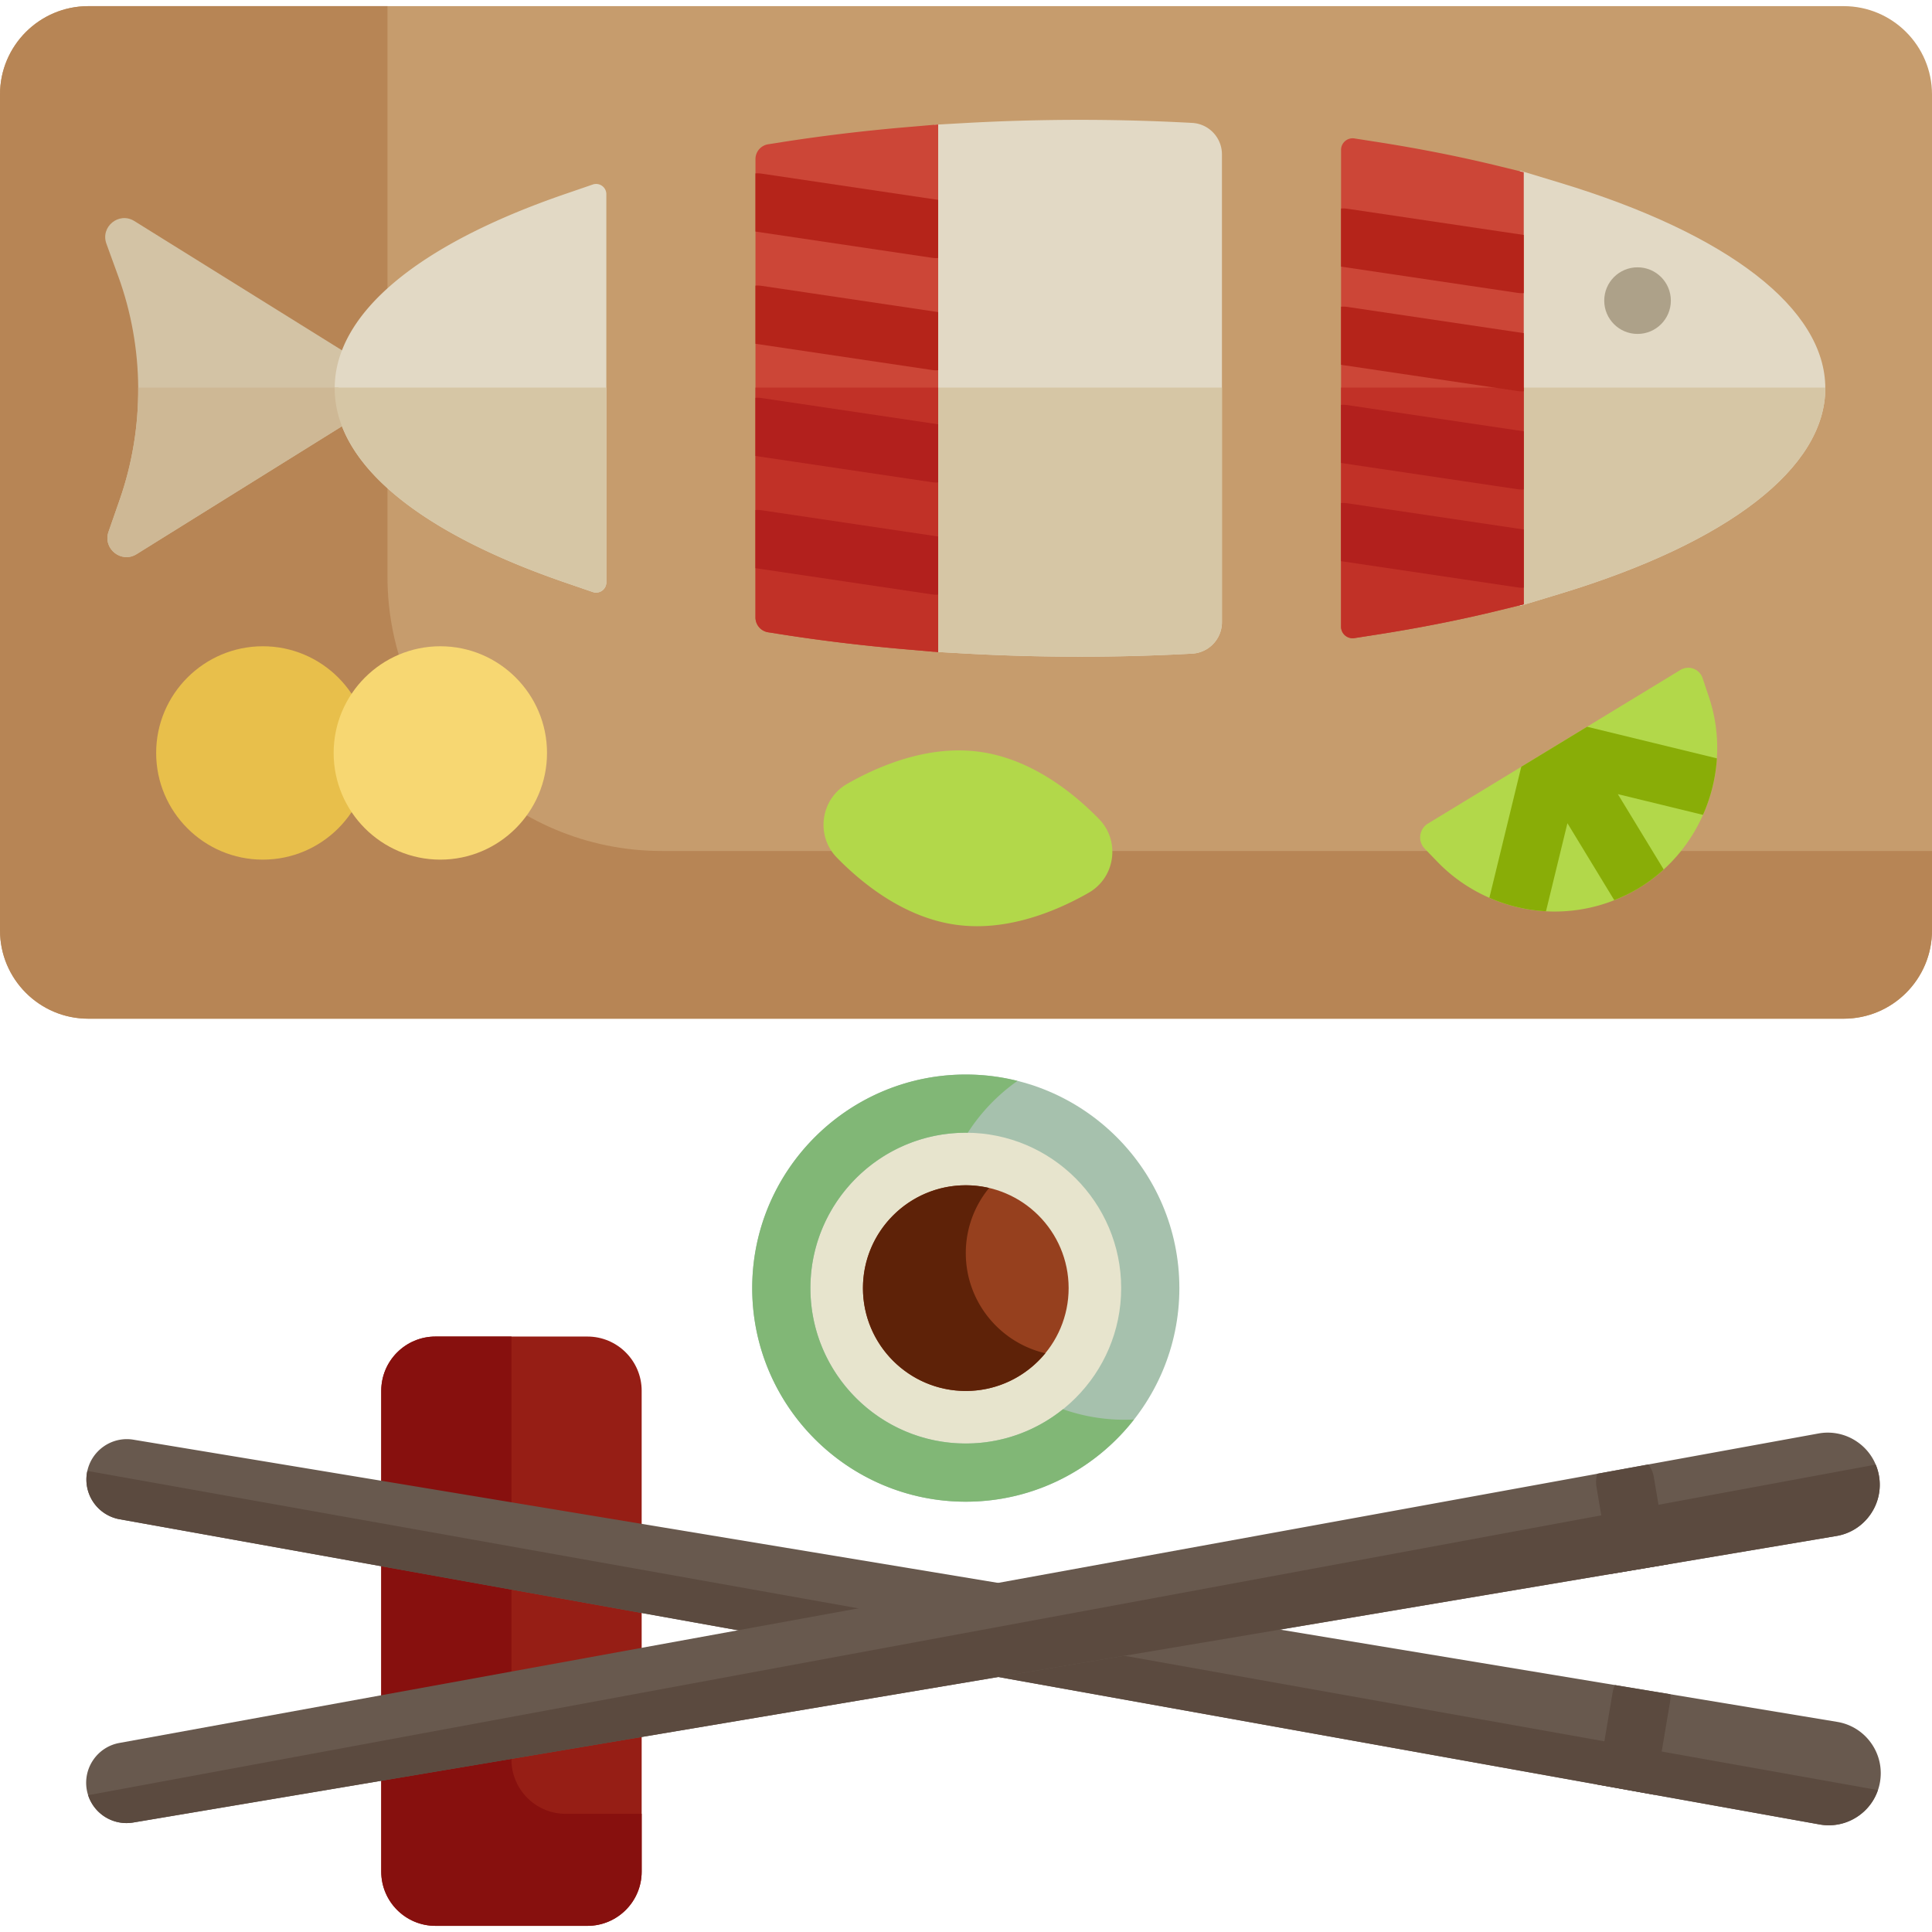 <svg viewBox="0 0 512 512" xmlns="http://www.w3.org/2000/svg"><path d="M255.944 390.768c-27.242 0-49.404-22.163-49.404-49.405s22.163-49.404 49.404-49.404c27.242 0 49.405 22.163 49.405 49.404 0 27.243-22.163 49.405-49.405 49.405z" fill="#e7e4cd"/><path d="M255.944 397.965c-31.209 0-56.601-25.391-56.601-56.602 0-31.209 25.391-56.601 56.601-56.601s56.602 25.391 56.602 56.602-25.391 56.601-56.602 56.601zm0-97.781c-22.706 0-41.179 18.473-41.179 41.179s18.473 41.18 41.179 41.18c22.707 0 41.18-18.473 41.18-41.18s-18.473-41.179-41.18-41.179z" fill="#a6c1ad"/><path d="M298.032 376.247a49.176 49.176 0 0 1-16.331-2.786c-7.059 5.676-16.015 9.083-25.756 9.083-22.706 0-41.179-18.473-41.179-41.18s18.473-41.179 41.179-41.179c.174 0 .344.011.517.013a49.79 49.79 0 0 1 13.179-13.75 56.498 56.498 0 0 0-13.697-1.685c-31.209 0-56.601 25.391-56.601 56.601s25.391 56.602 56.601 56.602c18.086 0 34.205-8.536 44.575-21.782-.824.04-1.653.063-2.487.063z" fill="#81b776"/><path d="M255.944 368.618c-15.028 0-27.254-12.226-27.254-27.254s12.226-27.254 27.254-27.254 27.254 12.226 27.254 27.254-12.225 27.254-27.254 27.254z" fill="#96401e"/><path d="M255.946 332.083a27.12 27.12 0 0 1 6.178-17.258 27.178 27.178 0 0 0-6.178-.715c-15.028 0-27.254 12.226-27.254 27.254s12.226 27.254 27.254 27.254c8.484 0 16.074-3.898 21.076-9.995-12.061-2.808-21.076-13.637-21.076-26.54z" fill="#5e2208"/><path d="M170.049 368.581V495.99c0 7.943-6.439 14.382-14.382 14.382h-40.252c-7.943 0-14.382-6.439-14.382-14.382V368.581c0-7.943 6.439-14.382 14.382-14.382h40.252c7.943 0 14.382 6.439 14.382 14.382z" fill="#961e15"/><path d="M149.922 480.683c-7.943 0-14.382-6.439-14.382-14.382V354.199h-20.125c-7.943 0-14.382 6.439-14.382 14.382V495.99c0 7.943 6.439 14.382 14.382 14.382h40.252c7.943 0 14.382-6.439 14.382-14.382v-15.307h-20.126z" fill="#87100e"/><path d="M498.419 469.91c0 .788-.068 1.581-.204 2.361a13.684 13.684 0 0 1-5.678 8.947 13.69 13.69 0 0 1-10.347 2.277L31.709 402.621a10.693 10.693 0 0 1-8.658-12.334c1.001-5.795 6.517-9.713 12.298-8.755l451.531 74.786a13.693 13.693 0 0 1 8.987 5.617 13.7 13.7 0 0 1 2.552 7.975z" fill="#68594e"/><path d="M492.537 481.217a13.667 13.667 0 0 0 5.122-6.826L23.16 389.805c-.036.16-.08.318-.109.481a10.693 10.693 0 0 0 8.658 12.334l450.481 80.873a13.688 13.688 0 0 0 10.347-2.276z" fill="#5b4a3f"/><path d="M497.34 388.791c.265.741.47 1.511.606 2.291a13.688 13.688 0 0 1-2.326 10.339 13.684 13.684 0 0 1-8.971 5.636l-451.34 75.928a10.695 10.695 0 0 1-12.314-8.688c-1.014-5.793 2.856-11.342 8.622-12.393l450.273-82.013a13.691 13.691 0 0 1 10.355 2.254 13.695 13.695 0 0 1 5.095 6.646z" fill="#68594e"/><path d="M23.396 269.965C10.495 269.965 0 259.47 0 246.569V25.024C0 12.123 10.495 1.627 23.396 1.627h465.209c12.9 0 23.395 10.496 23.395 23.397v221.545c0 12.901-10.495 23.396-23.396 23.396z" fill="#c69c6d"/><path d="M175.418 225.52c-40.169 0-72.734-32.563-72.734-72.734V1.627H23.396C10.474 1.627 0 12.103 0 25.024v221.545c0 12.921 10.474 23.396 23.396 23.396h465.209c12.921 0 23.396-10.474 23.396-23.396v-21.05z" fill="#b78555"/><path d="M258.944 245.454a40.88 40.88 0 0 1-5.626-.385c-13.531-1.887-24.61-10.706-31.522-17.772-2.719-2.779-3.97-6.591-3.43-10.458.539-3.866 2.784-7.191 6.159-9.12 7.066-4.039 17.929-8.855 29.559-8.855 1.904 0 3.795.129 5.623.385 13.533 1.887 24.611 10.707 31.522 17.773 2.718 2.779 3.969 6.59 3.431 10.456-.539 3.867-2.784 7.191-6.159 9.12-7.065 4.04-17.928 8.856-29.555 8.856z" fill="#b2d84a"/><path d="M69.657 227.812c-15.59 0-28.273-12.683-28.273-28.273s12.683-28.273 28.273-28.273 28.273 12.683 28.273 28.273-12.683 28.273-28.273 28.273z" fill="#e8bf4b"/><path d="M116.691 227.812c-15.59 0-28.273-12.683-28.273-28.273s12.683-28.273 28.273-28.273 28.273 12.683 28.273 28.273-12.683 28.273-28.273 28.273z" fill="#f7d772"/><path d="M412.038 241.566c-11.661 0-22.977-4.782-31.049-13.119l-3.427-3.54a4.289 4.289 0 0 1 .852-6.647l66.903-40.712a4.006 4.006 0 0 1 5.88 2.146l1.682 5.006c6.359 18.929-1.41 40.203-18.472 50.586a43.032 43.032 0 0 1-22.369 6.28z" fill="#b2d84a"/><path d="M31.725 132.41c6.667-19.142 6.533-40.157-.379-59.172l-3.147-8.657c-1.637-4.502 3.337-8.535 7.404-6.003l55.443 34.518-.932 5.448c-.261 1.526-.388 2.95-.388 4.352s.127 2.827.388 4.354l.932 5.447-54.859 34.164c-4.038 2.515-8.993-1.447-7.428-5.939z" fill="#d3c3a5"/><path d="M149.79 154.386c-39.395-13.531-61.09-31.817-61.09-51.49s21.696-37.959 61.09-51.49l7.305-2.509a2.71 2.71 0 0 1 3.592 2.564V154.33a2.71 2.71 0 0 1-3.592 2.564zm136.423 19.648c-10.29 0-20.67-.291-30.851-.865l-7.762-.438V33.063l7.762-.438a550.52 550.52 0 0 1 30.851-.865c9.883 0 19.884.273 29.723.813 4.421.237 7.891 3.901 7.891 8.341v123.965a8.35 8.35 0 0 1-7.901 8.341 544.2 544.2 0 0 1-29.713.814z" fill="#e2d9c5"/><path d="M247.6 102.72v70.01l7.762.438a550.52 550.52 0 0 0 30.851.865c9.883 0 19.884-.273 29.712-.813a8.35 8.35 0 0 0 7.901-8.341V102.72z" fill="#d6c6a5"/><path d="M239.693 172.05c-11.124-.964-22.07-2.285-32.536-3.927l-3.588-.563a3.977 3.977 0 0 1-3.361-3.929V42.164a3.976 3.976 0 0 1 3.361-3.929l3.588-.563c10.465-1.642 21.411-2.963 32.536-3.927l8.934-.774v139.854z" fill="#cc4637"/><path d="M200.208 102.72v60.909a3.976 3.976 0 0 0 3.362 3.929l3.588.563c10.465 1.642 21.411 2.963 32.536 3.927l8.934.774V102.72z" fill="#c13127"/><path d="M402.785 45.214l10.61 3.215c44.697 13.546 70.332 33.398 70.332 54.467s-25.636 40.921-70.332 54.467l-10.61 3.215z" fill="#e2d9c5"/><path d="M483.72 102.72h-80.936v57.859l10.61-3.215c44.697-13.546 70.332-33.398 70.332-54.467.001-.059-.005-.118-.006-.177z" fill="#d6c6a5"/><path d="M355.393 39.721a3.07 3.07 0 0 1 3.544-3.034l5.949.928c11.397 1.779 22.386 3.96 32.664 6.485l6.263 1.538v114.515l-6.263 1.538c-10.277 2.525-21.268 4.707-32.664 6.485l-5.949.928a3.07 3.07 0 0 1-3.544-3.034z" fill="#cc4637"/><path d="M355.393 102.72v63.352a3.07 3.07 0 0 0 3.544 3.034l5.949-.928c11.397-1.779 22.386-3.96 32.664-6.485l6.263-1.538V102.72z" fill="#c13127"/><path d="M403.813 62.266l-46.773-6.953a7.609 7.609 0 0 0-1.648-.05v15.396l46.772 6.952a7.66 7.66 0 0 0 1.143.085c.17 0 .336-.017.504-.029V62.266zm-155.185-9.294l-46.772-6.952a7.69 7.69 0 0 0-1.648-.065v15.411l46.772 6.952a7.66 7.66 0 0 0 1.143.085c.171 0 .336-.028.505-.039zm0 29.737l-46.772-6.952a7.69 7.69 0 0 0-1.648-.065v15.41l46.772 6.952a7.66 7.66 0 0 0 1.143.085c.171 0 .336-.028.505-.039z" fill="#b5241a"/><path d="M248.628 112.445l-46.772-6.952a7.69 7.69 0 0 0-1.648-.065v15.41l46.772 6.952a7.66 7.66 0 0 0 1.143.085c.171 0 .336-.028.505-.039zm0 29.735l-46.772-6.952a7.625 7.625 0 0 0-1.648-.064v15.41l46.772 6.952a7.66 7.66 0 0 0 1.143.085c.171 0 .336-.028.505-.039z" fill="#b2201d"/><path d="M403.813 88.284l-46.772-6.952a7.608 7.608 0 0 0-1.648-.049v15.395l46.772 6.952a7.66 7.66 0 0 0 1.143.085c.17 0 .336-.017.504-.029V88.284z" fill="#b5241a"/><path d="M403.813 114.302l-46.772-6.952a7.608 7.608 0 0 0-1.648-.049v15.396l46.772 6.952a7.66 7.66 0 0 0 1.143.085c.17 0 .336-.017.504-.029v-15.403zm0 26.019l-46.772-6.952a7.609 7.609 0 0 0-1.648-.05v15.396l46.772 6.952a7.66 7.66 0 0 0 1.143.085c.17 0 .336-.017.504-.029v-15.402z" fill="#b2201d"/><circle cx="433.966" cy="79.668" fill="#ada189" r="8.827"/><path d="M420.591 192.595l-17.439 10.611-8.45 34.715a43.498 43.498 0 0 0 15.001 3.576l5.681-23.342 12.407 20.39a43.225 43.225 0 0 0 6.615-3.258 42.352 42.352 0 0 0 6.49-4.871l-12.147-19.962 22.558 5.49a43.843 43.843 0 0 0 3.688-14.973z" fill="#89ad07"/><path d="M427.378 448.422l-4.13 24.491 15.18 2.726 4.158-24.652a7.647 7.647 0 0 0 .067-1.993l-14.702-2.436a7.68 7.68 0 0 0-.573 1.864z" fill="#5b4a3f"/><path d="M36.627 102.72a88.408 88.408 0 0 1-4.901 29.69l-2.965 8.514c-1.565 4.492 3.39 8.454 7.428 5.939l54.859-34.164-.932-5.447a25.623 25.623 0 0 1-.388-4.354c0-.059.007-.118.008-.177H36.627z" fill="#ceb895"/><path d="M88.705 102.72c0 .059-.006.118-.006.177 0 19.673 21.696 37.959 61.09 51.49l7.305 2.509a2.71 2.71 0 0 0 3.592-2.564V102.72z" fill="#d6c6a5"/><g fill="#5b4a3f"><path d="M23.46 476.044c1.75 4.88 6.732 7.8 11.849 6.941l451.34-75.928a13.69 13.69 0 0 0 8.971-5.636 13.69 13.69 0 0 0 2.325-10.339 13.78 13.78 0 0 0-.606-2.291v-.001c-.079-.222-.173-.437-.263-.653l-473.71 87.604c.033.099.059.203.094.303z"/><path d="M438.287 391.454a7.675 7.675 0 0 0-1.449-3.357l-13.546 2.467a7.675 7.675 0 0 0-.213 3.453l3.892 23.078 15.208-2.559z"/></g></svg>